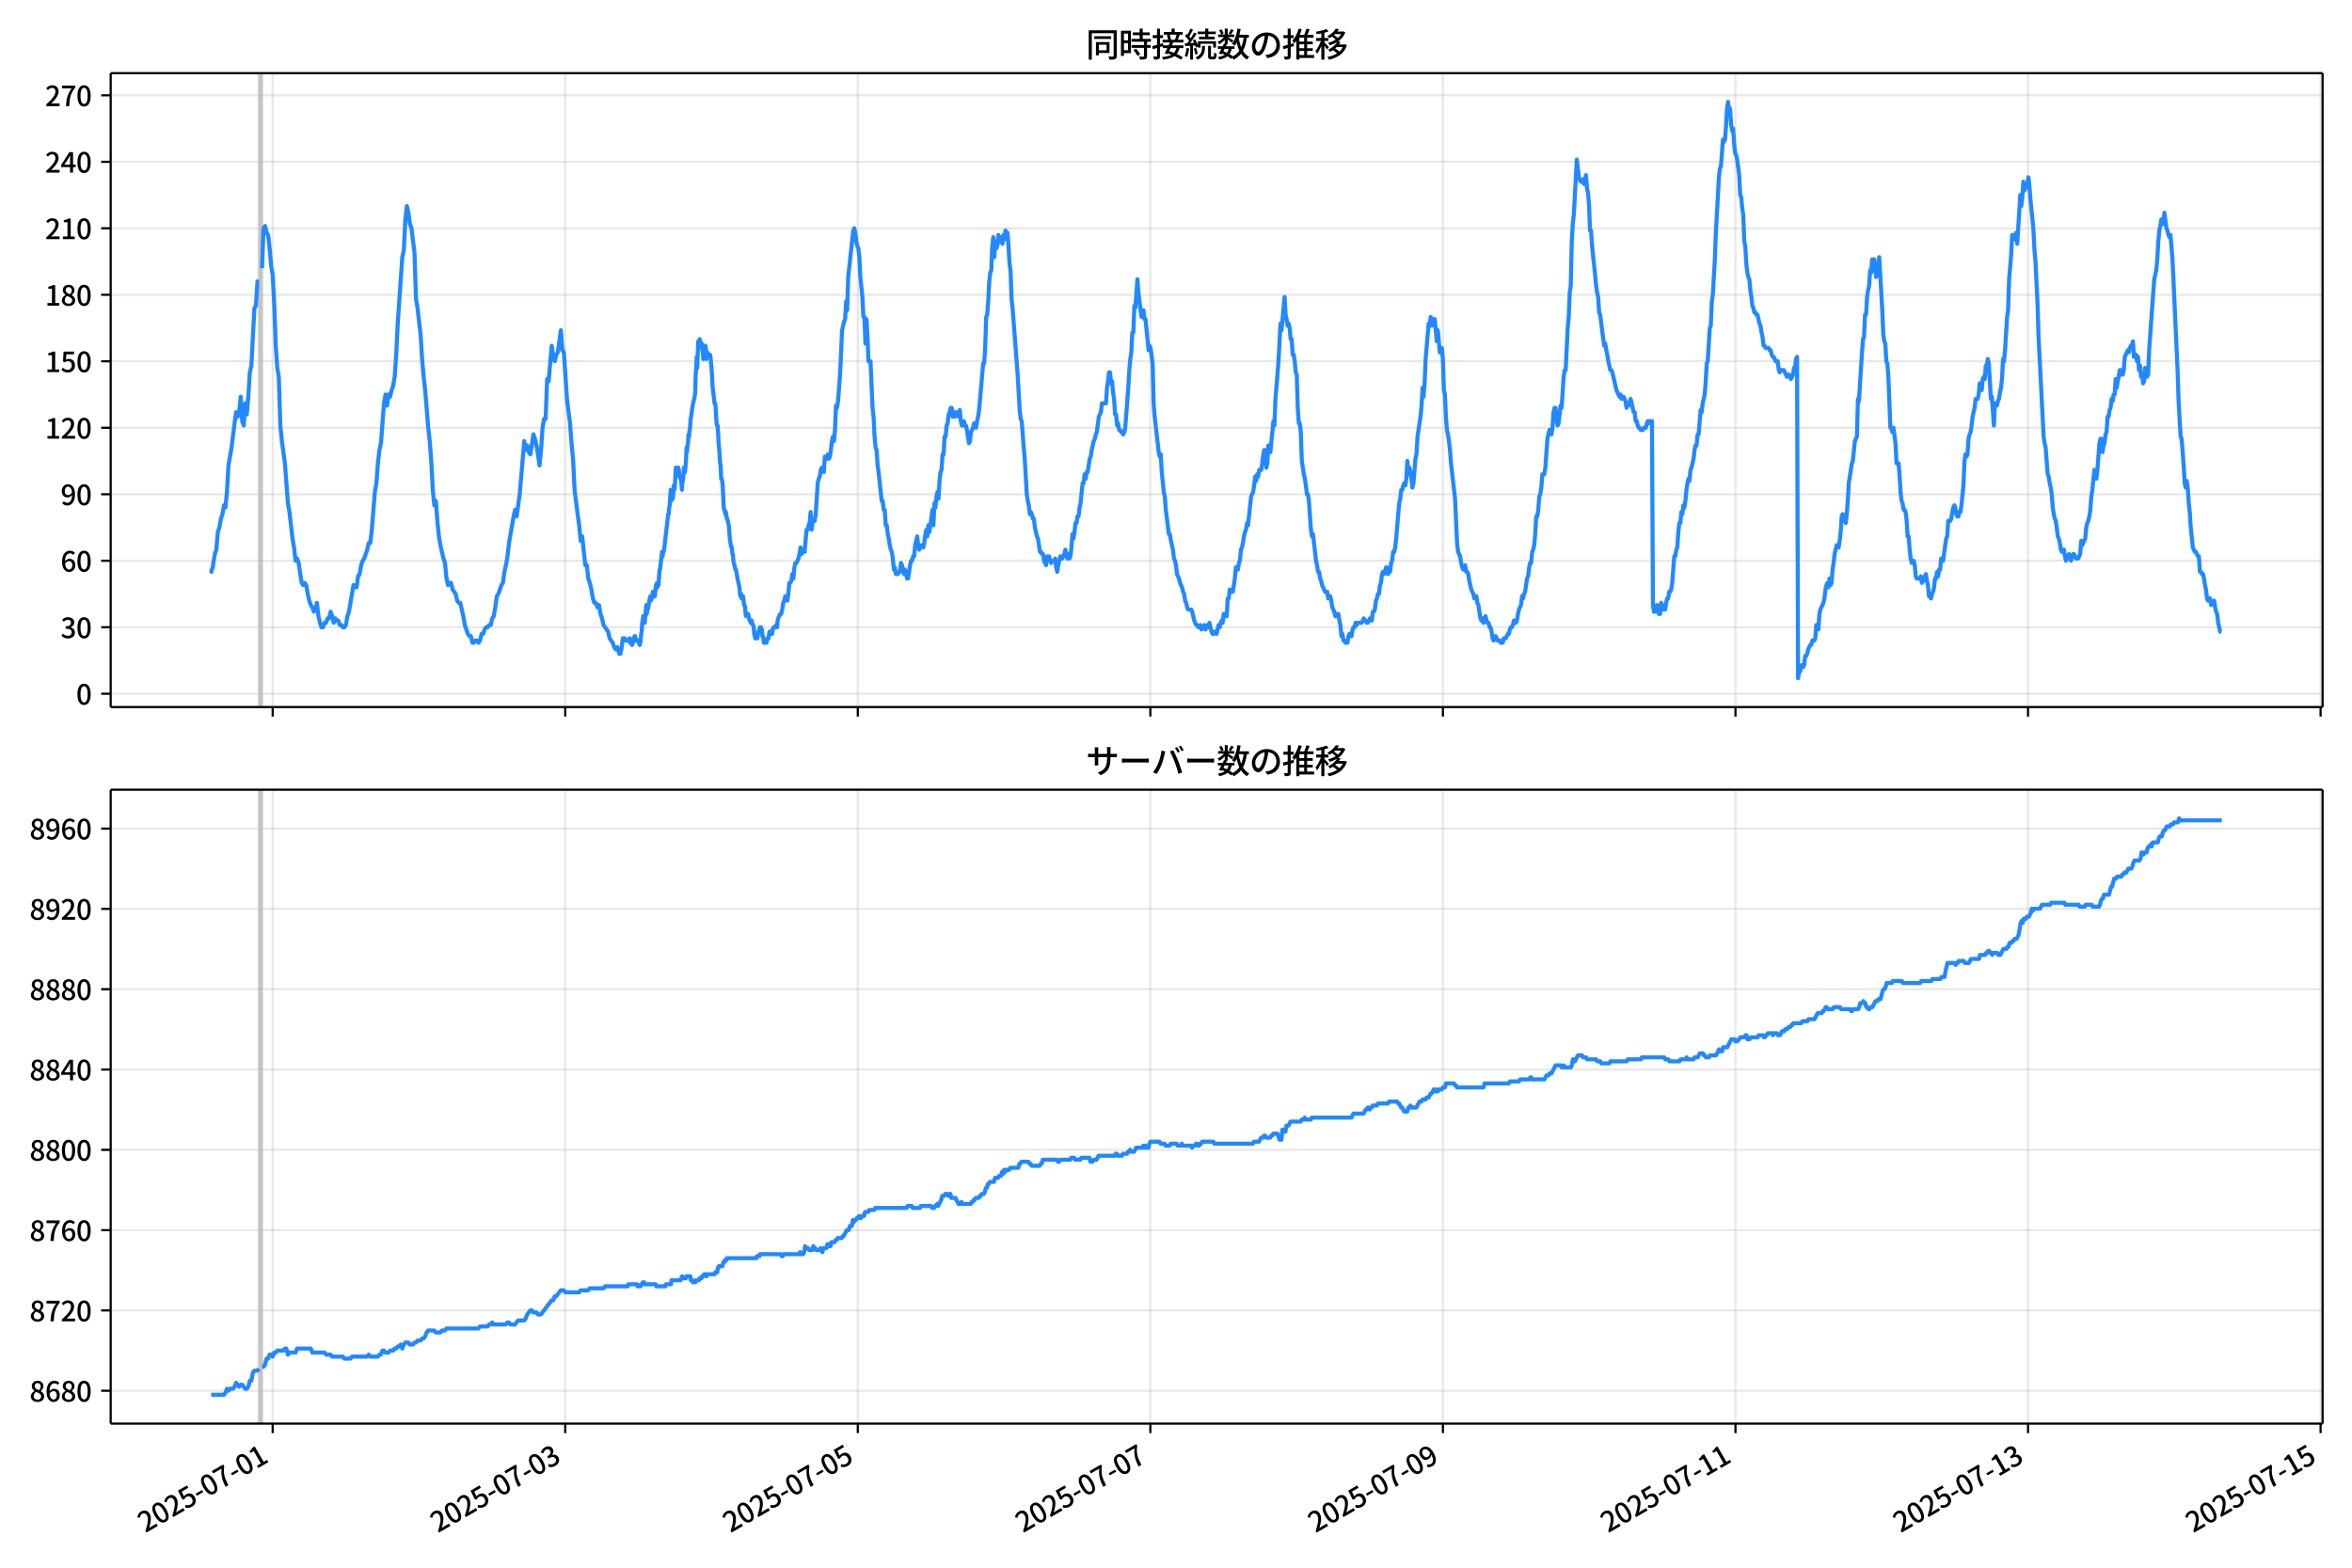 <!DOCTYPE svg  PUBLIC '-//W3C//DTD SVG 1.1//EN'  'http://www.w3.org/Graphics/SVG/1.1/DTD/svg11.dtd'>
<svg version="1.1" viewBox="0 0 864 576" xmlns="http://www.w3.org/2000/svg" xmlns:xlink="http://www.w3.org/1999/xlink">
 <defs>
  <style type="text/css">*{stroke-linejoin: round; stroke-linecap: butt}</style>
 </defs>
 <g id="aa">
  <g id="ab">
   <path d="m0 576h864v-576h-864z" fill="#fff"/>
  </g>
  <g id="ac">
   <g id="ad">
    <path d="m40.66 259.78h812.54v-232.9h-812.54z" fill="#fff"/>
   </g>
   <g id="ae">
    <path d="m95.127 259.78h1.119v-232.9h-1.119z" clip-path="url(#c)" fill="#808080" opacity=".3" stroke="#808080"/>
   </g>
   <g id="af">
    <g id="ag">
     <g id="ah">
      <path d="m100.16 259.78v-232.9" clip-path="url(#c)" fill="none" stroke="#b0b0b0" stroke-linecap="square" stroke-opacity=".3" stroke-width=".8"/>
     </g>
     <g id="ai">
      <defs>
       <path id="f" d="m0 0v3.5" stroke="#000" stroke-width=".8"/>
      </defs>
      <use x="100.164" y="259.778" stroke="#000000" stroke-width=".8" xlink:href="#f"/>
     </g>
    </g>
    <g id="aj">
     <g id="ak">
      <path d="m207.64 259.78v-232.9" clip-path="url(#c)" fill="none" stroke="#b0b0b0" stroke-linecap="square" stroke-opacity=".3" stroke-width=".8"/>
     </g>
     <g id="al">
      <use x="207.636" y="259.778" stroke="#000000" stroke-width=".8" xlink:href="#f"/>
     </g>
    </g>
    <g id="am">
     <g id="an">
      <path d="m315.11 259.78v-232.9" clip-path="url(#c)" fill="none" stroke="#b0b0b0" stroke-linecap="square" stroke-opacity=".3" stroke-width=".8"/>
     </g>
     <g id="ao">
      <use x="315.107" y="259.778" stroke="#000000" stroke-width=".8" xlink:href="#f"/>
     </g>
    </g>
    <g id="ap">
     <g id="aq">
      <path d="m422.58 259.78v-232.9" clip-path="url(#c)" fill="none" stroke="#b0b0b0" stroke-linecap="square" stroke-opacity=".3" stroke-width=".8"/>
     </g>
     <g id="ar">
      <use x="422.578" y="259.778" stroke="#000000" stroke-width=".8" xlink:href="#f"/>
     </g>
    </g>
    <g id="as">
     <g id="at">
      <path d="m530.05 259.78v-232.9" clip-path="url(#c)" fill="none" stroke="#b0b0b0" stroke-linecap="square" stroke-opacity=".3" stroke-width=".8"/>
     </g>
     <g id="au">
      <use x="530.05" y="259.778" stroke="#000000" stroke-width=".8" xlink:href="#f"/>
     </g>
    </g>
    <g id="av">
     <g id="aw">
      <path d="m637.52 259.78v-232.9" clip-path="url(#c)" fill="none" stroke="#b0b0b0" stroke-linecap="square" stroke-opacity=".3" stroke-width=".8"/>
     </g>
     <g id="ax">
      <use x="637.521" y="259.778" stroke="#000000" stroke-width=".8" xlink:href="#f"/>
     </g>
    </g>
    <g id="ay">
     <g id="az">
      <path d="m744.99 259.78v-232.9" clip-path="url(#c)" fill="none" stroke="#b0b0b0" stroke-linecap="square" stroke-opacity=".3" stroke-width=".8"/>
     </g>
     <g id="ba">
      <use x="744.992" y="259.778" stroke="#000000" stroke-width=".8" xlink:href="#f"/>
     </g>
    </g>
    <g id="bb">
     <g id="bc">
      <path d="m852.46 259.78v-232.9" clip-path="url(#c)" fill="none" stroke="#b0b0b0" stroke-linecap="square" stroke-opacity=".3" stroke-width=".8"/>
     </g>
     <g id="bd">
      <use x="852.463" y="259.778" stroke="#000000" stroke-width=".8" xlink:href="#f"/>
     </g>
    </g>
   </g>
   <g id="be">
    <g id="bf">
     <g id="bg">
      <path d="m40.66 254.89h812.54" clip-path="url(#c)" fill="none" stroke="#b0b0b0" stroke-linecap="square" stroke-opacity=".3" stroke-width=".8"/>
     </g>
     <g id="bh">
      <defs>
       <path id="e" d="m0 0h-3.5" stroke="#000" stroke-width=".8"/>
      </defs>
      <use x="40.66" y="254.892" stroke="#000000" stroke-width=".8" xlink:href="#e"/>
     </g>
     <g id="bi">
      <!-- 0 -->
      <g transform="translate(27.96 258.88) scale(.1 -.1)">
       <defs>
        <path id="a" transform="scale(.016)" d="m1830-90q-460 0-806 275-346 276-535 823-188 547-188 1366 0 820 188 1357 189 538 535 803 346 266 806 266 461 0 800-269 340-269 528-803 189-534 189-1354 0-819-189-1366-188-547-528-823-339-275-800-275zm0 589q237 0 422 185 186 186 288 599 103 413 103 1091 0 679-103 1082-102 403-288 582-185 180-422 180-236 0-422-180-186-179-292-582-105-403-105-1082 0-678 105-1091 106-413 292-599 186-185 422-185z"/>
       </defs>
       <use xlink:href="#a"/>
      </g>
     </g>
    </g>
    <g id="bj">
     <g id="bk">
      <path d="m40.66 230.46h812.54" clip-path="url(#c)" fill="none" stroke="#b0b0b0" stroke-linecap="square" stroke-opacity=".3" stroke-width=".8"/>
     </g>
     <g id="bl">
      <use x="40.66" y="230.462" stroke="#000000" stroke-width=".8" xlink:href="#e"/>
     </g>
     <g id="bm">
      <!-- 30 -->
      <g transform="translate(22.26 234.45) scale(.1 -.1)">
       <defs>
        <path id="n" transform="scale(.016)" d="m1715-90q-371 0-656 90t-503 240q-217 150-377 323l359 474q211-205 479-359 269-153 634-153 269 0 467 92 199 93 311 266t112 423q0 256-125 451t-429 300q-304 106-835 106v551q467 0 732 105 266 106 384 291 119 186 119 423 0 307-192 489-192 183-531 183-269 0-503-119-233-118-438-316l-384 460q282 256 614 413 333 157 737 157 422 0 748-144 327-144 512-413 186-269 186-659 0-403-221-685-221-281-592-422v-26q269-70 490-227t349-400 128-557q0-422-215-726-214-304-573-468-358-163-787-163z"/>
       </defs>
       <use xlink:href="#n"/>
       <use transform="translate(57)" xlink:href="#a"/>
      </g>
     </g>
    </g>
    <g id="bn">
     <g id="bo">
      <path d="m40.66 206.03h812.54" clip-path="url(#c)" fill="none" stroke="#b0b0b0" stroke-linecap="square" stroke-opacity=".3" stroke-width=".8"/>
     </g>
     <g id="bp">
      <use x="40.66" y="206.032" stroke="#000000" stroke-width=".8" xlink:href="#e"/>
     </g>
     <g id="bq">
      <!-- 60 -->
      <g transform="translate(22.26 210.02) scale(.1 -.1)">
       <defs>
        <path id="m" transform="scale(.016)" d="m1971-90q-339 0-634 144-294 144-518 435-224 292-352 733-128 442-128 1044 0 678 147 1161 148 483 397 784 250 301 570 445t665 144q397 0 688-147 292-147 490-359l-403-448q-128 154-327 253-198 99-409 99-307 0-567-182-259-182-413-605-153-422-153-1145 0-608 115-1002t326-589q212-195 493-195 212 0 375 121 163 122 259 343t96 522q0 300-90 511-89 212-259 320-169 109-419 109-211 0-451-134t-458-461l-25 538q134 192 313 323t374 201q196 71 375 71 397 0 694-163 298-163 467-490 170-326 170-825 0-468-195-817-195-348-512-544-317-195-701-195z"/>
       </defs>
       <use xlink:href="#m"/>
       <use transform="translate(57)" xlink:href="#a"/>
      </g>
     </g>
    </g>
    <g id="br">
     <g id="bs">
      <path d="m40.66 181.6h812.54" clip-path="url(#c)" fill="none" stroke="#b0b0b0" stroke-linecap="square" stroke-opacity=".3" stroke-width=".8"/>
     </g>
     <g id="bt">
      <use x="40.66" y="181.602" stroke="#000000" stroke-width=".8" xlink:href="#e"/>
     </g>
     <g id="bu">
      <!-- 90 -->
      <g transform="translate(22.26 185.59) scale(.1 -.1)">
       <defs>
        <path id="l" transform="scale(.016)" d="m1562-90q-410 0-708 150-297 151-502 356l403 461q141-160 346-256t422-96q224 0 425 102 202 103 352 333 151 230 237 614 87 384 87 941 0 589-115 970t-323 563-496 182q-205 0-372-118-166-118-262-336t-96-525q0-301 86-512 87-211 259-323 173-112 417-112 224 0 460 141 237 141 448 461l32-544q-134-180-313-314t-371-208-384-74q-391 0-689 166-297 167-467 496-169 330-169 823 0 467 195 816t515 541 698 192q339 0 636-138 298-137 519-419 221-281 349-710t128-1018q0-691-141-1187t-391-807q-249-310-563-461-313-150-652-150z"/>
       </defs>
       <use xlink:href="#l"/>
       <use transform="translate(57)" xlink:href="#a"/>
      </g>
     </g>
    </g>
    <g id="bv">
     <g id="bw">
      <path d="m40.66 157.17h812.54" clip-path="url(#c)" fill="none" stroke="#b0b0b0" stroke-linecap="square" stroke-opacity=".3" stroke-width=".8"/>
     </g>
     <g id="bx">
      <use x="40.66" y="157.172" stroke="#000000" stroke-width=".8" xlink:href="#e"/>
     </g>
     <g id="by">
      <!-- 120 -->
      <g transform="translate(16.56 161.16) scale(.1 -.1)">
       <defs>
        <path id="k" transform="scale(.016)" d="m544 0v608h1037v3277h-845v467q333 58 579 147 247 90 451 218h557v-4109h915v-608h-2694z"/>
        <path id="b" transform="scale(.016)" d="m282 0v429q697 621 1164 1136 468 515 701 956 234 442 234 826 0 256-87 451-86 196-262 301-176 106-445 106-275 0-506-151-230-150-422-368l-416 410q301 333 637 518 336 186 803 186 429 0 749-176t496-493 176-745q0-455-224-919t-615-935q-390-470-889-950 186 20 394 36t374 16h1184v-634h-3046z"/>
       </defs>
       <use xlink:href="#k"/>
       <use transform="translate(57)" xlink:href="#b"/>
       <use transform="translate(114)" xlink:href="#a"/>
      </g>
     </g>
    </g>
    <g id="bz">
     <g id="ca">
      <path d="m40.66 132.74h812.54" clip-path="url(#c)" fill="none" stroke="#b0b0b0" stroke-linecap="square" stroke-opacity=".3" stroke-width=".8"/>
     </g>
     <g id="cb">
      <use x="40.66" y="132.743" stroke="#000000" stroke-width=".8" xlink:href="#e"/>
     </g>
     <g id="cc">
      <!-- 150 -->
      <g transform="translate(16.56 136.73) scale(.1 -.1)">
       <defs>
        <path id="j" transform="scale(.016)" d="m1715-90q-365 0-653 90t-506 237q-217 147-383 307l352 480q134-134 294-246t361-183q202-70 452-70 262 0 473 118 212 119 333 346 122 227 122 541 0 460-247 716-246 256-649 256-224 0-384-64t-365-198l-365 237 141 2240h2387v-627h-1747l-109-1204q154 77 307 118 154 42 340 42 397 0 723-160t518-490q192-329 192-847 0-519-224-887t-586-560q-361-192-777-192z"/>
       </defs>
       <use xlink:href="#k"/>
       <use transform="translate(57)" xlink:href="#j"/>
       <use transform="translate(114)" xlink:href="#a"/>
      </g>
     </g>
    </g>
    <g id="cd">
     <g id="ce">
      <path d="m40.66 108.31h812.54" clip-path="url(#c)" fill="none" stroke="#b0b0b0" stroke-linecap="square" stroke-opacity=".3" stroke-width=".8"/>
     </g>
     <g id="cf">
      <use x="40.66" y="108.313" stroke="#000000" stroke-width=".8" xlink:href="#e"/>
     </g>
     <g id="cg">
      <!-- 180 -->
      <g transform="translate(16.56 112.3) scale(.1 -.1)">
       <defs>
        <path id="h" transform="scale(.016)" d="m1830-90q-441 0-787 163-345 164-547 448-202 285-202 650 0 314 122 557t314 419 403 291v32q-256 186-442 458-185 272-185 643 0 365 176 640t480 425q304 151 694 151 410 0 704-160t457-439q164-278 164-649 0-237-96-448t-234-381q-137-169-291-278v-32q218-115 397-285 179-169 288-406t109-557q0-346-189-628-189-281-532-448-342-166-803-166zm314 2708q205 198 310 419 106 221 106 464 0 211-83 384t-247 272q-163 99-393 99-288 0-480-183-192-182-192-502 0-256 134-429 135-172 359-294t486-230zm-294-2170q236 0 418 89 183 90 285 253 103 164 103 388 0 211-90 367-89 157-246 272-157 116-368 215t-454 195q-244-173-398-426-153-252-153-553 0-237 118-416 119-179 324-282 205-102 461-102z"/>
       </defs>
       <use xlink:href="#k"/>
       <use transform="translate(57)" xlink:href="#h"/>
       <use transform="translate(114)" xlink:href="#a"/>
      </g>
     </g>
    </g>
    <g id="ch">
     <g id="ci">
      <path d="m40.66 83.883h812.54" clip-path="url(#c)" fill="none" stroke="#b0b0b0" stroke-linecap="square" stroke-opacity=".3" stroke-width=".8"/>
     </g>
     <g id="cj">
      <use x="40.66" y="83.883" stroke="#000000" stroke-width=".8" xlink:href="#e"/>
     </g>
     <g id="ck">
      <!-- 210 -->
      <g transform="translate(16.56 87.868) scale(.1 -.1)">
       <use xlink:href="#b"/>
       <use transform="translate(57)" xlink:href="#k"/>
       <use transform="translate(114)" xlink:href="#a"/>
      </g>
     </g>
    </g>
    <g id="cl">
     <g id="cm">
      <path d="m40.66 59.453h812.54" clip-path="url(#c)" fill="none" stroke="#b0b0b0" stroke-linecap="square" stroke-opacity=".3" stroke-width=".8"/>
     </g>
     <g id="cn">
      <use x="40.66" y="59.453" stroke="#000000" stroke-width=".8" xlink:href="#e"/>
     </g>
     <g id="co">
      <!-- 240 -->
      <g transform="translate(16.56 63.438) scale(.1 -.1)">
       <defs>
        <path id="r" transform="scale(.016)" d="m2170 0v3072q0 192 12 457 13 266 20 458h-26q-90-179-183-365-92-185-195-364l-921-1415h2579v-576h-3328v493l1875 2957h858v-4717h-691z"/>
       </defs>
       <use xlink:href="#b"/>
       <use transform="translate(57)" xlink:href="#r"/>
       <use transform="translate(114)" xlink:href="#a"/>
      </g>
     </g>
    </g>
    <g id="cp">
     <g id="cq">
      <path d="m40.66 35.023h812.54" clip-path="url(#c)" fill="none" stroke="#b0b0b0" stroke-linecap="square" stroke-opacity=".3" stroke-width=".8"/>
     </g>
     <g id="cr">
      <use x="40.66" y="35.023" stroke="#000000" stroke-width=".8" xlink:href="#e"/>
     </g>
     <g id="cs">
      <!-- 270 -->
      <g transform="translate(16.56 39.008) scale(.1 -.1)">
       <defs>
        <path id="i" transform="scale(.016)" d="m1235 0q32 646 109 1187t224 1024 384 941 576 938h-2208v627h3027v-455q-409-512-665-989-256-476-397-969t-205-1053-90-1251h-755z"/>
       </defs>
       <use xlink:href="#b"/>
       <use transform="translate(57)" xlink:href="#i"/>
       <use transform="translate(114)" xlink:href="#a"/>
      </g>
     </g>
    </g>
   </g>
   <g id="ct">
    <path d="m77.594 209.29.106.814.094-.814.388-.814.198-1.629.528-3.257.558-1.629.562-6.515.558-1.629.58-3.257.557-1.629.561-3.257.527.814.56-5.7.56-9.772 1.119-6.515 1.119-8.958.56-4.072.56 1.629.56-1.629.56-5.7.56 8.958.56 1.629.56-8.143.56 4.072.56-6.515.56-8.958.56-2.443 1.119-21.173.56-.814.56-8.958h.56m1.119-4.886.56-14.658.56-.814.56 2.443.56.814.56 4.886.56 6.515.56 3.257.56 10.586.56 15.472.56 8.143.56 3.257.56 17.915.56 5.7 1.119 8.143 1.119 14.658.56 3.257 1.119 9.772.56 3.257.56 4.886.56-.814.56 1.629 1.119 7.329.56.814.56-.814.56.814.56 3.257.56 2.443.56 1.629.56.814.56 1.629.56-.814.56-2.443.56 4.886.56 2.443.56 1.629h.56l.56-1.629h.56l.56-1.629h.56l.56-2.443.56 1.629.56 2.443.56-1.629.56.814h.56l.56 1.629h.56l.56.814h.56l.56-.814.56-3.257.56-1.629 1.679-9.772.56.814h.56l.56-4.072.56-.814.56-3.257.56-1.629.56-.814 1.119-3.257.56-2.443h.56l.56-4.886 1.119-13.844.56-3.257.56-7.329.56-4.886.56-2.443 1.119-14.658.56-3.257.56 4.072.56-4.072.56.814.56-2.443.56-1.629.56-3.257.56-8.143.56-11.401 1.679-24.43.56-2.443.56-11.401.56-4.886.56 2.443.56 4.072.56 1.629 1.119 8.958.56 17.101.56 3.257 1.119 9.772.56 8.958.56 6.515.56 4.886 1.119 13.844.56 4.886.56 7.329.56 10.586.56 5.7.56-1.629.56 7.329.56 5.7.56 3.257 1.119 4.886.56 1.629.56 5.7.56 2.443.56-.814h.56l.56 2.443 1.119 1.629.56 2.443.56.814h.56l1.119 4.886.56 3.257 1.119 3.257.56.814h.56l.56 2.443h.56l.56-.814h.56l.56.814.56-.814.56-2.443h.56l.56-1.629.56-.814h.56l.56-.814h.56l.56-2.443.56-.814.56-3.257.56-4.072.56-.814 1.119-3.257.56-.814.56-4.072.56-2.443.56-3.257.56-4.886 1.679-9.772.56-2.443.56 2.443 1.119-8.143 1.679-19.544.56 3.257.56-1.629.56 2.443.56.814 1.119-7.329.56 1.629.56 2.443.56 3.257.56 4.072.56-5.7.56-8.143.56-3.257h.56l.56-14.658.56.814 1.119-13.029.56 4.072.56 1.629.56-2.443.56-.814 1.119-8.143.56 7.329.56.814 1.119 17.101 1.119 8.958.56 7.329.56 5.7.56 11.401 1.119 8.958.56 4.072.56 5.7.56-1.629 1.119 10.586h.56l.56 4.886.56 1.629.56 2.443.56 3.257.56 1.629h.56l.56 1.629.56-.814.56 3.257.56 1.629.56 2.443 1.679 2.443.56 2.443 1.119 1.629.56 1.629.56.814.56-.814.746 2.443h.373l.373-1.629.56-4.072h.373l.187.814.187-.814.187.814h1.306l.187-.814.187 1.629h.187l.187-.814.373 1.629.187-.814h.187l.187-1.629.187.814.187-1.629h.187l.373 1.629h.746l.187.814h.187l.187.814.373-1.629.187-2.443.187-.814.187-3.257.187-.814.187-1.629h.373l.187 2.443.56-6.515.187 3.257.187-1.629h.187l.187-.814.373-2.443.373-1.629.187 1.629.187-.814h.187l.187-.814.187-1.629h.373l.187 1.629h.187l.373-4.072h.187l.187-.814.187 1.629.187-1.629.187.814.373-5.7h.187l.746-6.515.187 1.629.187-1.629h.187l.187-.814 1.493-13.029h.187l.187-2.443.187-.814.373-5.7.187 4.072.187-2.443h.187l.187 1.629.187-1.629.187-3.257.187 1.629.187-.814.373-7.329h.187l.373 1.629.187-1.629h.187l.187.814.187 2.443h.187l.187.814h.187l.373 4.072.187-4.072.187.814.373-4.886.373 1.629.373-4.072.187-4.886.187 1.629.187-2.443.187-.814.187-3.257.187.814.187-2.443.187-.814.187-3.257.187-.814.56-4.072.746-3.257.187-1.629.187-6.515.187-2.443.187-4.072.187 4.072.373-9.772h.187l.187.814.187-1.629.56 2.443.187-.814.187 2.443.187.814.187 2.443.187-4.886.373 2.443.187-2.443.187.814.187 4.072.373-2.443.187.814h.746l.187.814.373 4.072.187 2.443.187 4.072.746 6.515h.187l.187.814.373 6.515.187.814h.187l.187 2.443.187 4.072.187 1.629.373 5.7.187.814.187 4.886h.187l.187.814.187 1.629.373 8.143.187.814h.187l.187 1.629.187-.814.187.814.187 1.629h.187l.56 2.443.373 4.886.373 2.443.187.814h.187l.187 2.443h.187l.187 2.443.746 3.257h.187l.187.814.373 2.443.746 3.257.187 2.443.187.814.187-.814.187 1.629.187-.814h.373l.373 3.257h.187l.187.814.187 2.443.187.814h.373l.187-.814h.187l.56 2.443h.187l.187.814.187-.814h.187l.373 1.629h.187l.187.814.187 2.443.373 1.629h.373l.187-.814.187.814.373-2.443h.187l.373-1.629.187.814.187-.814.187.814h.187l.187 2.443h.187l.373 2.443h.933l.373-1.629h.373l.373-2.443h.373l.187.814h.373l.187-1.629h.187l.187-.814h.56l.373-.814.373.814.187-2.443.187-.814.746-1.629h.373l.373-1.629.373-2.443.373-.814.373-1.629.746 1.629.373-2.443.373-4.072h.373l.373-.814.373-2.443.373 1.629.373-4.072.373-1.629h.373l.746-1.629.373-1.629.373-2.443.373 2.443.373-1.629.373.814h.373l.746-8.143h.373l.373-1.629.373-.814.373-4.072.373 6.515.373-3.257h.746l.373-2.443.746-11.401.373-1.629.373-.814.373-2.443.373-.814.746 1.629.373-5.7.373.814h.373l.373-1.629.373 1.629.373-.814.373-2.443.373-3.257.373-1.629.373 1.629.373-4.072.373-8.958.373.814.373-2.443.746-9.772.746-16.287.746-3.257.373-.814.373-6.515.373 3.257.373-12.215 1.866-17.101.373-.814.373 1.629.373 3.257.373 1.629.373.814.373 3.257.373 7.329.746 7.329.373 7.329h.373l.373 9.772.373-8.958.373 6.515.373 8.958h.746l.746 17.101.373 3.257.373 7.329.373 4.072.373.814.373 5.7.373 2.443 1.119 10.586h.373l.373 3.257h.373l.373 5.7h.373l.373 3.257.373 1.629.373 2.443.373 1.629.373.814.373 2.443.373 4.072.373-.814.373 2.443h.746l.373-.814h.373l.373-3.257.373.814.746 3.257.373-1.629.746 3.257h.373l.746-4.886.373-1.629h.373l.373-1.629h.373l.373-4.072.746-3.257.373 3.257.373 1.629.746-1.629h.373l.373.814.373-1.629.373-3.257.373-1.629.373 2.443.373-4.072.373 2.443.373-2.443.746-5.7.373 5.7.373-8.143.373 1.629.373-4.072.373-1.629.373 2.443.373-6.515.373-3.257.373-.814.373-5.7h.373l.373-6.515h.373l.373-4.072.373-.814.373-3.257.373-.814.373-1.629h.373l.373 3.257.373-1.629.373 1.629.373-1.629h.746l.373 1.629.373-2.443.373 4.072.373 1.629h.373l.373-1.629.373 1.629h.373l.373 1.629.746 4.886.373-.814.373-3.257.746-1.629.373-1.629.746 1.629.373-2.443.373-1.629.373-2.443 1.493-17.101h.373l.373-5.7.373-11.401.373-.814.373-4.886.373-7.329.373-3.257.373-.814.373-8.958.373-3.257.373 7.329.373-5.7.373 2.443.373-.814.373-4.072.373 2.443.746-1.629.373 2.443.373-3.257.373 1.629.373-3.257.373.814h.373l.373 4.886.373 6.515.373 2.443.373 10.586.373 3.257 1.866 24.43.746 13.029.373 3.257.373.814.746 9.772.373 4.072.746 13.029.373 2.443.373 1.629.373 3.257.373-.814.373.814.373 1.629h.373l.373 3.257.746 3.257.373.814.746 4.886h.373l.373.814h.373l.373 2.443.746 1.629.373-3.257.373.814.373-.814.373 1.629.373.814.373-.814h.746l.373-.814.373 3.257.373 1.629.373-2.443.746-3.257h.373l.373.814.746-1.629.373-1.629.746 3.257.373-1.629.373 1.629.373-.814.373-3.257.373-4.886.373 1.629.373-2.443.373-3.257h.373l.373-2.443h.373l.373-3.257.373-1.629.746-7.329h.373l.373-3.257.373 1.629.373-2.443h.373l.746-4.886.373-.814.373-2.443.746-3.257.373-.814.373-1.629.373-.814.746-5.7.746-1.629.373-3.257h1.493l.373-5.7.373-2.443.373-3.257h.373l.373 4.072.373-.814.373 4.072.373 2.443.373 5.7h.373l.373 4.072.373-.814.373 2.443h.373l.373.814h.373l.373.814.373-.814.373-1.629 1.119-14.658.373-6.515.373-4.072.373-2.443.373-7.329h.373l.373-9.772.373.814.746-10.586.373 4.886 1.119 8.958.373-.814.373-1.629.373 3.257h.373l1.119 11.401.373-1.629.373.814.746 5.7.373 14.658.373 4.886 1.493 13.029.373 1.629.373-.814.373 6.515.746 7.329.373 1.629.373 4.886 1.119 8.958h.373l.373 2.443.746 3.257.373 3.257.373.814.373 1.629.373 3.257.746 1.629.373 1.629.746 1.629.373 1.629.373.814.373 2.443.373.814.373 1.629.373.814h1.119l.373.814.746 3.257.746 1.629h.373l.373.814h.373l.373-.814.373 1.629.373-.814h.373l.373-.814.373 1.629.746-1.629.373.814.373-1.629.746 3.257.373.814h.373l.373-.814h.373l.373.814.746-3.257.373.814.373-1.629.373-.814.373.814.373-3.257.373.814h.746l.373-6.515h.373l.373-3.257.373.814h.746l.746-4.886.373-4.072h.373l.373.814.373-2.443.373-.814.373-4.072.373-.814.373-1.629.373-2.443.373-1.629.373-.814.373-2.443.373.814 1.119-10.586.746-1.629.373-2.443.373-3.257.373 1.629.373-2.443.373.814.373-2.443h.746l.373-2.443.373-3.257.373-1.629.373 2.443.373 4.072.373-1.629.373-6.515.373 2.443h.373l1.119-11.401.373 1.629.373-9.772.746-8.958.373-4.886.746-13.844.373 2.443 1.119-12.215.373 6.515.373 1.629.373 2.443.373-.814.373 1.629.373 4.072h.373l.373 5.7h.373l.373 2.443.373 4.072.373.814.373 12.215.373 5.7h.373l.373 3.257.373 10.586.746 4.886.373 1.629.373 2.443.373 3.257h.373l.373 2.443.746 10.586.373 2.443.373-.814 1.119 9.772.373 1.629.373 2.443h.373l.373 2.443.373.814.373 1.629 1.119 2.443h.746l.373 2.443.373-.814h.373l.373 1.629.373 2.443.746 1.629.373 1.629h.373l.373-.814h.373l.373 2.443.373 1.629.373 4.072.373-.814.373 2.443h.373l.373.814h.746l.373-2.443.373-.814.373.814h.373l.373-2.443.373-.814h.373l.373-1.629.373.814.373-.814h1.493l.746-1.629.373.814h.373l.373.814h.373l.746-1.629h.373l.373.814.373-3.257h.373l.373-.814.373-3.257.373-.814.373-1.629h.373l.373-3.257.373-.814.373-3.257.373-.814.373.814.373-.814.373-1.629h.373l.373 2.443.373-1.629.373.814.373-3.257.373-.814.373-3.257h.373l.373-1.629.373-3.257.746-8.958.373-4.072.373-1.629.373-3.257h.373l.373-1.629.373-.814.373.814.373-2.443.373-6.515.373 4.886.373-2.443.373 1.629.373 2.443.373 3.257.373-1.629.746-8.958.373-1.629.373-6.515 1.119-7.329.373-4.072.373-6.515.373 3.257.373-4.886.373-8.958 1.119-13.029.373.814.373-3.257.373 3.257.373-2.443.373.814.373-.814.746 8.143.373-4.072.746 8.143.373-1.629h.373l.373 4.072.373 11.401.373 1.629.373 8.143.373 4.886.373 1.629.373 2.443.373 3.257.373 4.886 1.493 13.029.746 16.287.373 3.257.746 1.629.373 2.443.373 1.629.373.814h.373l.373-1.629.373 2.443h.373l.373.814.373 2.443.746 3.257.746 1.629.373 1.629h.373l.373-.814.373 2.443.373.814.746 4.886.373.814.373-.814.373 1.629.373-1.629.373-.814.373 1.629.373.814h.373l.373 1.629h.373l.373 1.629.373 2.443.373.814.746-1.629.746 1.629h.746l.373.814h.746l.373-1.629h.746l.746-1.629h.373l.373-1.629.373-.814h.373l.373-.814.373-1.629h.373l.373.814.373-.814.373-2.443.373-1.629.746-1.629.373-3.257.373.814.373-1.629.373-.814.746-4.886.373-.814.373-3.257.373-1.629h.373l.373-4.072.373-.814.373-1.629.373-4.072.373-6.515h.373l.373-2.443.373-4.886.373-.814.373-2.443.373-4.886h.746l.373-2.443.746-10.586.746-3.257h.373l.373 1.629.373-2.443.373-5.7.373-1.629h.373l.373 4.072.373 2.443.373-.814.746-6.515.373.814.746-11.401.373-2.443h.373l.746-15.472.373-4.072.373-8.958.373-2.443.373-16.287.373-6.515.373-3.257 1.119-20.358.746 6.515.746 1.629.373-.814h.373l.373 1.629.746-3.257.373 4.886.373 1.629.373 4.072.373 9.772h.373l.373 5.7 1.119 10.586.373 4.072.373 2.443.373 1.629.373 5.7.373.814 1.119 8.958.373 2.443.373-.814.373 2.443.373 1.629.373 2.443.746 3.257h.373l.373.814 1.493 6.515 1.119 2.443.373-.814.373 1.629.373-.814h.373l.746 1.629.373 2.443.373-1.629.373.814.373-.814.373-1.629 1.119 4.886h.373l.373 3.257h.373l.373 1.629.373.814h.373l.373.814h.746l.373-.814h.746l.373-1.629.373-.814h.373l.373.814.373-.814h.373l.373 67.589.373 2.443h.373l.373-1.629.373-.814.373 2.443.373.814h.373l.373-4.072.373.814.373 1.629.373-.814.373.814.373-2.443.373-1.629h.373l.373-2.443h.373l.373-.814.373-2.443.746-9.772h.373l.373-2.443.373-.814.373-5.7.373-3.257h.373l.373-4.072.373.814.373-3.257.373.814.373-2.443.373-4.072.373-2.443.373-1.629.373.814.373-4.072.373-.814.746-3.257.373-3.257.373-1.629h.373l.373-4.072h.373l.746-8.958.373.814.373-3.257.746-3.257.373-4.886.373-6.515.373-.814.746-12.215.373-.814.373-8.958.373-2.443.746-13.029.373-9.772 1.119-20.358.373-3.257.373-.814.746-9.772.373.814.373-.814.373-4.886.373-6.515.373-2.443.373 3.257.373-.814.373 5.7.373 2.443.373-.814.373 5.7.373 3.257.373.814.373 1.629.746 5.7.373 7.329.373.814.373 4.072.373 2.443.373 9.772.373 1.629.373 6.515.373 3.257.373 1.629.373.814.373 4.072.373 2.443.373 3.257.373.814.373 1.629h.373l.373.814h.373l.746 3.257.373.814.373 2.443.373 1.629.373 3.257h.373l.373.814h1.119l.373.814h.373l.373 1.629.373.814h.373l.746 1.629h.746l.373 3.257.373.814.373-.814h1.119l1.119 2.443.373-.814h.373l.746 1.629.746-1.629.373-2.443h.373l.373-3.257.373-.814.373 118.08.373-2.443h.373l.373-1.629.373-.814.373.814.373-.814.373-3.257h.373l.373-.814.373-1.629.746-1.629h.373l.373-1.629h.746l.373-.814.373-4.886h.373l.373 1.629.373-5.7.373-1.629 1.119-2.443.373-1.629.373-3.257.373-1.629.373-.814.373 1.629.373-3.257.373 2.443.373-.814.373-4.886.373-2.443.373-3.257.746-3.257h.373l.373.814.373-2.443.373-3.257.373-5.7.373-.814.373 2.443.373-.814.373 1.629.373-3.257.373-4.886.373-6.515 1.119-7.329.373-.814.746-7.329.746-1.629.373-13.844.373.814 1.119-17.915.373-4.886.373-.814.373-8.143h.373l.373-6.515.373-2.443.373-1.629.373-5.7.373.814.373-4.886.373.814.373-.814.373 4.072.373 2.443.373-4.072h.373l.373-3.257 1.119 19.544.373 8.958.373 2.443.373.814.373 6.515.373.814.373 4.886.746 18.73h.373l.373 1.629.373-1.629.746 5.7.373 7.329h.746l.373 4.072.373 6.515.373 3.257.373.814.373 2.443h.373l.373.814.373 3.257.373 5.7h.373l.373 4.886.373 3.257.373 1.629h.373l.373-.814.373 1.629.373 4.072.373.814h1.119l.373-.814.373 2.443.373-.814h.373l.373-1.629.373-.814.373 2.443.373 1.629.373 4.072h.373l.373.814.373-1.629.373-.814.373-1.629.373-3.257h.373l.373-2.443.373 1.629.373-2.443h.373l.373-4.072.373.814h.373l.746-5.7.373-2.443.373-.814.373-5.7h.746l.373-.814.373-2.443.373-1.629.373-.814.373.814.373 2.443.373.814h.373l.373-1.629h.373l.373-2.443.746-7.329.373-8.958.373-2.443.373.814.373-.814.373-5.7.373-1.629.373-.814.373-2.443.373-3.257.746-3.257.373-3.257h.746l.373-1.629.373-4.072.373 1.629.373.814.373-4.072.373-.814.373.814.373-4.886h.373l.373-2.443.373 1.629.746 13.029.373-.814.746 10.586.373-8.143.373.814h.373l.373-1.629.373-.814.373-2.443.373-1.629.373-3.257.373-7.329.373.814.373-4.072.746-12.215.373-2.443.373-11.401.746-8.958.373-7.329h.373l.373 1.629.373-.814.373-1.629.373 4.072 1.119-17.915.373 4.072.373-3.257.373-5.7.373 3.257 1.119-2.443.373-2.443.373 3.257.373 4.886.746 7.329.373 4.072.373 7.329.373 4.072.746 15.472.373 12.215 1.866 36.645.373 2.443.373 1.629.746 9.772.373.814.373 2.443.373 1.629.373 2.443.373 4.886.373 2.443.373 1.629.373.814.746 5.7.373.814.373 1.629.373 2.443.373.814h.373l.373-.814.373 2.443.373 1.629 1.119-2.443.373 1.629.373.814.373-1.629.373-.814h.373l.746 1.629h.746l.746-1.629.373-4.886.373 1.629 1.119-2.443.373-4.072.373-1.629.373-.814.373-1.629.373-2.443.373-4.886.373-2.443.746-7.329.373 2.443.373.814.373-3.257.746-9.772.373-1.629h.373l.373 4.886.373-2.443.373-.814.373-3.257.373-.814.373-5.7h.373l.373-2.443.373-.814.373-3.257.373.814.373-2.443h.373l.373-5.7.373 3.257.373-2.443.373-1.629.373-2.443h.373l.373 1.629h.373l.373-1.629.373-4.886 1.119-2.443.373.814.373-1.629.373-.814h.373l.373-1.629.373 5.7.373-.814h.373l.373 2.443.373-1.629.373 4.886.373-1.629.373 4.072.373-.814.373 3.257.373-.814.373-4.886.373 3.257h.373l.373-.814.373-8.958.746-10.586 1.119-15.472.746-3.257.373-4.072.373-6.515.373-4.072.373-1.629.373-2.443h.373l.373 1.629.373-4.072.746 5.7.373.814.373 1.629.373.814.373-.814.746 8.958 1.866 40.716.373 11.401.746 13.029.373.814.746 9.772.373 6.515.373 1.629.373-2.443.373 2.443.373 5.7.373 3.257.373 5.7.746 7.329.746 1.629h.373l.746 1.629h.373l.373 5.7h.373l.373.814h.373l.373 1.629.373 2.443.373 1.629.373 3.257.373.814.373-.814h.373l.373 2.443.373-.814h.373l.373-.814.373 2.443.373 1.629.373.814.373 3.257.746 3.257h.373v0" clip-path="url(#c)" fill="none" stroke="#28f" stroke-linecap="square" stroke-width="1.5"/>
   </g>
   <g id="cu">
    <path d="m40.66 259.78v-232.9" fill="none" stroke="#000" stroke-linecap="square" stroke-width=".8"/>
   </g>
   <g id="cv">
    <path d="m853.2 259.78v-232.9" fill="none" stroke="#000" stroke-linecap="square" stroke-width=".8"/>
   </g>
   <g id="cw">
    <path d="m40.66 259.78h812.54" fill="none" stroke="#000" stroke-linecap="square" stroke-width=".8"/>
   </g>
   <g id="cx">
    <path d="m40.66 26.88h812.54" fill="none" stroke="#000" stroke-linecap="square" stroke-width=".8"/>
   </g>
   <g id="cy">
    <!-- 同時接続数の推移 -->
    <g transform="translate(398.93 20.88) scale(.12 -.12)">
     <defs>
      <path id="x" transform="scale(.016)" d="m1587 3936h3232v-518h-3232v518zm320-1114h557v-2534h-557v2534zm301 0h2291v-2086h-2291v512h1734v1069h-1734v505zm-1683 2260h5113v-570h-4524v-5056h-589v5626zm4768 0h595v-4896q0-250-67-397t-227-218q-160-77-426-96t-675-19q-13 83-45 192t-77 218q-45 108-89 185 281-13 527-13 247 0 330 0 83 7 118 42 36 35 36 112v4890z"/>
      <path id="v" transform="scale(.016)" d="m2714 4672h3238v-525h-3238v525zm-244-1235h3712v-538h-3712v538zm20-1184h3635v-531h-3635v531zm1523 3155h595v-2310h-595v2310zm832-2451h589v-2823q0-230-61-364-61-135-227-199-167-70-423-86t-633-16q-20 121-78 285-57 163-121 284 275-6 509-9t310-3q77 6 106 28 29 23 29 93v2810zm-2023-1677 487 282q153-160 313-352t294-381q135-189 206-343l-519-313q-64 153-189 348-124 196-278 394-154 199-314 365zm-2086 3718h1619v-4281h-1619v544h1056v3187h-1056v550zm32-1843h1293v-537h-1293v537zm-320 1843h563v-4832h-563v4832z"/>
      <path id="w" transform="scale(.016)" d="m3866 5408h614v-870h-614v870zm-1479-653h3597v-518h-3597v518zm-230-1485h4e3v-518h-4e3v518zm825 922 519 102q64-160 121-342 58-182 96-352 39-170 45-304l-544-128q-6 134-42 313-35 180-83 365-48 186-112 346zm1856 109 589-71q-96-275-202-557-105-281-195-486l-518 77q58 147 122 329 64 183 118 372t86 336zm-2643-2106h3943v-518h-3943v518zm1408 685 602-115q-167-371-362-784t-390-797-362-685l-525 179q160 288 346 666t368 784 323 752zm-659-2157 358 403q352-102 733-240 381-137 752-304 371-166 697-336 327-169 558-329l-384-461q-218 160-532 336-313 176-685 345-371 170-755 323-384 154-742 263zm1894 1114 583-71q-122-550-353-944-230-393-604-662t-922-435q-547-167-1296-269-25 128-93 269-67 141-137 230 678 64 1168 192t819 349q330 221 531 550 202 330 304 791zm-4684 217q396 90 953 240 557 151 1120 311l77-544q-525-154-1053-311-528-156-963-284l-134 588zm121 2093h1965v-563h-1965v563zm819 1248h576v-5229q0-236-51-374t-192-208q-141-77-355-99-214-23-541-16-13 115-64 288t-109 294q205-6 381-6t234 0q64 0 92 28 29 29 29 93v5229z"/>
      <path id="u" transform="scale(.016)" d="m4058 5408h595v-1798h-595v1798zm-1415-563h3443v-499h-3443v499zm231-992h3008v-499h-3008v499zm-224-877h3475v-1203h-531v729h-2432v-729h-512v1203zm1964-877h551v-1881q0-122 22-157 23-35 106-35 25 0 92 0 68 0 135 0t99 0q51 0 83 54t45 224 19 515q90-70 234-131t259-93q-19-429-83-662-64-234-183-326-118-93-316-93-39 0-103 0t-134 0-138 0q-67 0-99 0-237 0-365 64t-176 218q-48 153-48 422v1881zm-1164-6h550v-455q0-243-48-528-48-284-186-579-137-294-409-572-272-279-727-503-70 90-192 208-121 118-230 195 416 205 665 438 250 234 371 474 122 240 164 467 42 228 42 413v442zm-2240 3309 524-192q-121-244-259-503-137-259-275-496t-259-416l-410 173q122 186 246 438 125 253 240 515 116 263 193 481zm716-743 500-230q-224-359-496-756-272-396-548-764-275-368-518-650l-358 205q179 211 377 483 199 272 387 569 189 298 358 592 170 295 298 551zm-1721-665 307 403q166-154 339-340 173-185 320-364t224-327l-326-460q-77 160-218 348-141 189-314 384-172 196-332 356zm1485-832 435 179q128-211 249-458 122-246 215-474 93-227 137-412l-473-211q-32 185-119 422-86 237-201 486-115 250-243 468zm-1530-583q422 26 998 54 576 29 1184 68l7-499q-570-45-1127-84-556-38-992-70l-70 531zm1702-992 436 135q121-276 214-596t118-556l-454-148q-26 237-112 563-86 327-202 602zm-1363 109 499-83q-57-455-163-897-105-441-253-748-51 32-134 73-83 42-170 83-86 42-144 62 148 294 234 697t131 813zm691 627h525v-2861h-525v2861z"/>
      <path id="p" transform="scale(.016)" d="m224 2022h3187v-499h-3187v499zm51 2247h3111v-487h-3111v487zm1127-1735 563-121q-154-320-333-672t-352-679q-173-326-326-582l-532 173q148 243 324 566t345 669q170 346 311 646zm934-832 563-64q-89-480-262-838t-461-614-701-432-976-298q-25 128-99 269t-157 237q659 102 1085 303 426 202 666 554t342 883zm422 3597 519-211q-147-218-298-436-150-217-278-377l-403 186q121 173 252 413 132 240 208 425zm-1203 109h563v-2957h-563v2957zm-1075-320 448 186q134-192 246-420 112-227 157-393l-467-211q-38 172-147 406t-237 432zm1094-1050 397-236q-160-263-400-529-240-265-519-489-278-224-553-378-51 103-141 237-89 135-179 218 269 109 534 294 266 186 493 416 228 231 368 467zm487-204q83-45 246-145 163-99 352-211t346-211 221-150l-327-423q-83 77-230 198-147 122-317 253-170 132-327 250-156 119-259 189l295 250zm1798 396h2311v-556h-2311v556zm115 1178 615-90q-103-640-263-1235t-384-1101q-224-505-512-889-44 57-134 134t-186 157-166 125q275 339 473 796 199 458 340 995 141 538 217 1108zm1223-1510 614-58q-147-1101-445-1940-297-838-813-1443-515-604-1321-1014-26 71-90 177-64 105-134 208-70 102-128 159 742 346 1212 880 471 535 730 1290 260 755 375 1741zm-1005-135q134-851 387-1597 253-745 659-1305 407-560 1002-874-70-57-154-150-83-93-154-189-70-96-121-179-633 371-1056 988-422 618-688 1434-265 816-425 1783l550 89zm-3309-3065 327 416q377-148 754-330 378-182 701-378 324-195 548-368l-416-435q-211 179-519 378-307 198-666 383-358 186-729 334z"/>
      <path id="t" transform="scale(.016)" d="m3686 4378q-64-493-163-1041-99-547-265-1084-192-653-432-1104t-522-688-595-237q-320 0-596 221-275 221-448 621-172 400-172 931 0 537 220 1017 221 480 611 851 391 372 909 583 519 211 1121 211 576 0 1040-186 464-185 793-515 330-329 502-771 173-441 173-941 0-672-278-1194-278-521-816-851-538-329-1318-444l-378 601q166 20 307 42t263 48q307 70 585 217 279 148 496 375 218 227 342 534 125 308 125 692t-122 713q-121 330-358 573-236 243-582 380-346 138-781 138-525 0-935-186-409-185-694-489-284-304-432-656-147-352-147-678 0-365 89-605 90-240 224-355 135-115 276-115t288 144 297 457q151 314 298 800 147 461 246 982 100 522 145 1021l684-12z"/>
      <path id="q" transform="scale(.016)" d="m2995 2925h2893v-519h-2893v519zm0-1280h2893v-519h-2893v519zm-64-1299h3232v-557h-3232v557zm1312 3577h563v-3763h-563v3763zm429 1466 634-141q-154-390-340-794-185-403-339-684l-512 140q103 199 208 458 106 259 195 528 90 269 154 493zm-1472 25 582-147q-153-518-371-1018-217-499-483-931t-573-758q-38 64-109 160-70 96-147 198-77 103-141 160 416 416 733 1034t509 1302zm128-1203h2720v-537h-2720v-4205h-582v4422l313 320h269zm-3174-2157q396 90 953 240 557 151 1120 311l77-544q-525-154-1053-311-528-156-963-284l-134 588zm121 2093h1965v-563h-1965v563zm819 1248h576v-5229q0-236-51-374t-192-208q-141-77-355-99-214-23-541-16-13 115-64 288t-109 294q205-6 381-6t234 0q64 0 92 28 29 29 29 93v5229z"/>
      <path id="o" transform="scale(.016)" d="m4051 5402 595-109q-281-493-729-941t-1107-806q-39 64-106 144t-141 153q-73 74-137 119 608 288 1011 678t614 762zm-77-557h1511v-493h-1863l352 493zm1293 0h109l109 25 384-179q-192-505-496-905t-695-701q-390-301-845-519-454-217-947-358-44 109-137 253t-176 227q448 109 867 294 419 186 777 445 359 259 631 592t419 730v96zm-1990-954 377 307q167-96 336-218 170-121 320-249 151-128 247-237l-397-332q-90 108-237 236t-317 259q-169 132-329 234zm1107-934 595-109q-307-538-803-1031-496-492-1232-876-38 64-102 144t-138 156q-74 77-138 116 455 217 807 483t604 554q253 288 407 563zm-90-589h1460v-506h-1818l358 506zm1268 0h121l109 26 384-167q-192-614-531-1075t-787-794q-448-332-983-553-534-221-1129-355-45 115-132 269-86 153-176 249 551 96 1043 285 493 189 903 473 410 285 714 669t464 883v90zm-2132-1056 410 339q186-102 384-237 198-134 371-275t282-269l-435-371q-103 128-270 272-166 144-361 288t-381 253zm-2150 3533h589v-5376h-589v5376zm-992-1242h2336v-569h-2336v569zm1024-224 365-160q-96-339-231-707-134-368-291-727-157-358-336-672-179-313-365-537-44 128-134 291t-160 272q173 192 339 457 167 266 323 570 157 304 282 618t208 595zm941 1946 416-467q-314-122-695-221-380-99-784-173-403-74-780-131-20 102-71 236-51 135-102 231 358 58 732 138 375 80 711 179t573 208zm-397-2579q58-45 179-170 122-125 266-266 144-140 259-265t160-183l-352-473q-58 102-157 255-99 154-218 317-118 164-227 311-108 147-185 237l275 237z"/>
     </defs>
     <use xlink:href="#x"/>
     <use transform="translate(100)" xlink:href="#v"/>
     <use transform="translate(200)" xlink:href="#w"/>
     <use transform="translate(300)" xlink:href="#u"/>
     <use transform="translate(400)" xlink:href="#p"/>
     <use transform="translate(500)" xlink:href="#t"/>
     <use transform="translate(600)" xlink:href="#q"/>
     <use transform="translate(700)" xlink:href="#o"/>
    </g>
   </g>
  </g>
  <g id="cz">
   <g id="da">
    <path d="m40.66 523.06h812.54v-232.9h-812.54z" fill="#fff"/>
   </g>
   <g id="db">
    <path d="m95.127 523.06h1.119v-232.9h-1.119z" clip-path="url(#d)" fill="#808080" opacity=".3" stroke="#808080"/>
   </g>
   <g id="dc">
    <g id="dd">
     <g id="de">
      <path d="m100.16 523.06v-232.9" clip-path="url(#d)" fill="none" stroke="#b0b0b0" stroke-linecap="square" stroke-opacity=".3" stroke-width=".8"/>
     </g>
     <g id="df">
      <use x="100.164" y="523.055" stroke="#000000" stroke-width=".8" xlink:href="#f"/>
     </g>
     <g id="dg">
      <!-- 2025-07-01 -->
      <g transform="translate(53.375 563.33) rotate(-30) scale(.1 -.1)">
       <defs>
        <path id="g" transform="scale(.016)" d="m301 1536v544h1689v-544h-1689z"/>
       </defs>
       <use xlink:href="#b"/>
       <use transform="translate(57)" xlink:href="#a"/>
       <use transform="translate(114)" xlink:href="#b"/>
       <use transform="translate(171)" xlink:href="#j"/>
       <use transform="translate(228)" xlink:href="#g"/>
       <use transform="translate(263.7)" xlink:href="#a"/>
       <use transform="translate(320.7)" xlink:href="#i"/>
       <use transform="translate(377.7)" xlink:href="#g"/>
       <use transform="translate(413.4)" xlink:href="#a"/>
       <use transform="translate(470.4)" xlink:href="#k"/>
      </g>
     </g>
    </g>
    <g id="dh">
     <g id="di">
      <path d="m207.64 523.06v-232.9" clip-path="url(#d)" fill="none" stroke="#b0b0b0" stroke-linecap="square" stroke-opacity=".3" stroke-width=".8"/>
     </g>
     <g id="dj">
      <use x="207.636" y="523.055" stroke="#000000" stroke-width=".8" xlink:href="#f"/>
     </g>
     <g id="dk">
      <!-- 2025-07-03 -->
      <g transform="translate(160.85 563.33) rotate(-30) scale(.1 -.1)">
       <use xlink:href="#b"/>
       <use transform="translate(57)" xlink:href="#a"/>
       <use transform="translate(114)" xlink:href="#b"/>
       <use transform="translate(171)" xlink:href="#j"/>
       <use transform="translate(228)" xlink:href="#g"/>
       <use transform="translate(263.7)" xlink:href="#a"/>
       <use transform="translate(320.7)" xlink:href="#i"/>
       <use transform="translate(377.7)" xlink:href="#g"/>
       <use transform="translate(413.4)" xlink:href="#a"/>
       <use transform="translate(470.4)" xlink:href="#n"/>
      </g>
     </g>
    </g>
    <g id="dl">
     <g id="dm">
      <path d="m315.11 523.06v-232.9" clip-path="url(#d)" fill="none" stroke="#b0b0b0" stroke-linecap="square" stroke-opacity=".3" stroke-width=".8"/>
     </g>
     <g id="dn">
      <use x="315.107" y="523.055" stroke="#000000" stroke-width=".8" xlink:href="#f"/>
     </g>
     <g id="do">
      <!-- 2025-07-05 -->
      <g transform="translate(268.32 563.33) rotate(-30) scale(.1 -.1)">
       <use xlink:href="#b"/>
       <use transform="translate(57)" xlink:href="#a"/>
       <use transform="translate(114)" xlink:href="#b"/>
       <use transform="translate(171)" xlink:href="#j"/>
       <use transform="translate(228)" xlink:href="#g"/>
       <use transform="translate(263.7)" xlink:href="#a"/>
       <use transform="translate(320.7)" xlink:href="#i"/>
       <use transform="translate(377.7)" xlink:href="#g"/>
       <use transform="translate(413.4)" xlink:href="#a"/>
       <use transform="translate(470.4)" xlink:href="#j"/>
      </g>
     </g>
    </g>
    <g id="dp">
     <g id="dq">
      <path d="m422.58 523.06v-232.9" clip-path="url(#d)" fill="none" stroke="#b0b0b0" stroke-linecap="square" stroke-opacity=".3" stroke-width=".8"/>
     </g>
     <g id="dr">
      <use x="422.578" y="523.055" stroke="#000000" stroke-width=".8" xlink:href="#f"/>
     </g>
     <g id="ds">
      <!-- 2025-07-07 -->
      <g transform="translate(375.79 563.33) rotate(-30) scale(.1 -.1)">
       <use xlink:href="#b"/>
       <use transform="translate(57)" xlink:href="#a"/>
       <use transform="translate(114)" xlink:href="#b"/>
       <use transform="translate(171)" xlink:href="#j"/>
       <use transform="translate(228)" xlink:href="#g"/>
       <use transform="translate(263.7)" xlink:href="#a"/>
       <use transform="translate(320.7)" xlink:href="#i"/>
       <use transform="translate(377.7)" xlink:href="#g"/>
       <use transform="translate(413.4)" xlink:href="#a"/>
       <use transform="translate(470.4)" xlink:href="#i"/>
      </g>
     </g>
    </g>
    <g id="dt">
     <g id="du">
      <path d="m530.05 523.06v-232.9" clip-path="url(#d)" fill="none" stroke="#b0b0b0" stroke-linecap="square" stroke-opacity=".3" stroke-width=".8"/>
     </g>
     <g id="dv">
      <use x="530.05" y="523.055" stroke="#000000" stroke-width=".8" xlink:href="#f"/>
     </g>
     <g id="dw">
      <!-- 2025-07-09 -->
      <g transform="translate(483.26 563.33) rotate(-30) scale(.1 -.1)">
       <use xlink:href="#b"/>
       <use transform="translate(57)" xlink:href="#a"/>
       <use transform="translate(114)" xlink:href="#b"/>
       <use transform="translate(171)" xlink:href="#j"/>
       <use transform="translate(228)" xlink:href="#g"/>
       <use transform="translate(263.7)" xlink:href="#a"/>
       <use transform="translate(320.7)" xlink:href="#i"/>
       <use transform="translate(377.7)" xlink:href="#g"/>
       <use transform="translate(413.4)" xlink:href="#a"/>
       <use transform="translate(470.4)" xlink:href="#l"/>
      </g>
     </g>
    </g>
    <g id="dx">
     <g id="dy">
      <path d="m637.52 523.06v-232.9" clip-path="url(#d)" fill="none" stroke="#b0b0b0" stroke-linecap="square" stroke-opacity=".3" stroke-width=".8"/>
     </g>
     <g id="dz">
      <use x="637.521" y="523.055" stroke="#000000" stroke-width=".8" xlink:href="#f"/>
     </g>
     <g id="ea">
      <!-- 2025-07-11 -->
      <g transform="translate(590.73 563.33) rotate(-30) scale(.1 -.1)">
       <use xlink:href="#b"/>
       <use transform="translate(57)" xlink:href="#a"/>
       <use transform="translate(114)" xlink:href="#b"/>
       <use transform="translate(171)" xlink:href="#j"/>
       <use transform="translate(228)" xlink:href="#g"/>
       <use transform="translate(263.7)" xlink:href="#a"/>
       <use transform="translate(320.7)" xlink:href="#i"/>
       <use transform="translate(377.7)" xlink:href="#g"/>
       <use transform="translate(413.4)" xlink:href="#k"/>
       <use transform="translate(470.4)" xlink:href="#k"/>
      </g>
     </g>
    </g>
    <g id="eb">
     <g id="ec">
      <path d="m744.99 523.06v-232.9" clip-path="url(#d)" fill="none" stroke="#b0b0b0" stroke-linecap="square" stroke-opacity=".3" stroke-width=".8"/>
     </g>
     <g id="ed">
      <use x="744.992" y="523.055" stroke="#000000" stroke-width=".8" xlink:href="#f"/>
     </g>
     <g id="ee">
      <!-- 2025-07-13 -->
      <g transform="translate(698.2 563.33) rotate(-30) scale(.1 -.1)">
       <use xlink:href="#b"/>
       <use transform="translate(57)" xlink:href="#a"/>
       <use transform="translate(114)" xlink:href="#b"/>
       <use transform="translate(171)" xlink:href="#j"/>
       <use transform="translate(228)" xlink:href="#g"/>
       <use transform="translate(263.7)" xlink:href="#a"/>
       <use transform="translate(320.7)" xlink:href="#i"/>
       <use transform="translate(377.7)" xlink:href="#g"/>
       <use transform="translate(413.4)" xlink:href="#k"/>
       <use transform="translate(470.4)" xlink:href="#n"/>
      </g>
     </g>
    </g>
    <g id="ef">
     <g id="eg">
      <path d="m852.46 523.06v-232.9" clip-path="url(#d)" fill="none" stroke="#b0b0b0" stroke-linecap="square" stroke-opacity=".3" stroke-width=".8"/>
     </g>
     <g id="eh">
      <use x="852.463" y="523.055" stroke="#000000" stroke-width=".8" xlink:href="#f"/>
     </g>
     <g id="ei">
      <!-- 2025-07-15 -->
      <g transform="translate(805.67 563.33) rotate(-30) scale(.1 -.1)">
       <use xlink:href="#b"/>
       <use transform="translate(57)" xlink:href="#a"/>
       <use transform="translate(114)" xlink:href="#b"/>
       <use transform="translate(171)" xlink:href="#j"/>
       <use transform="translate(228)" xlink:href="#g"/>
       <use transform="translate(263.7)" xlink:href="#a"/>
       <use transform="translate(320.7)" xlink:href="#i"/>
       <use transform="translate(377.7)" xlink:href="#g"/>
       <use transform="translate(413.4)" xlink:href="#k"/>
       <use transform="translate(470.4)" xlink:href="#j"/>
      </g>
     </g>
    </g>
   </g>
   <g id="ej">
    <g id="ek">
     <g id="el">
      <path d="m40.66 510.99h812.54" clip-path="url(#d)" fill="none" stroke="#b0b0b0" stroke-linecap="square" stroke-opacity=".3" stroke-width=".8"/>
     </g>
     <g id="em">
      <use x="40.66" y="510.994" stroke="#000000" stroke-width=".8" xlink:href="#e"/>
     </g>
     <g id="en">
      <!-- 8680 -->
      <g transform="translate(10.86 514.98) scale(.1 -.1)">
       <use xlink:href="#h"/>
       <use transform="translate(57)" xlink:href="#m"/>
       <use transform="translate(114)" xlink:href="#h"/>
       <use transform="translate(171)" xlink:href="#a"/>
      </g>
     </g>
    </g>
    <g id="eo">
     <g id="ep">
      <path d="m40.66 481.49h812.54" clip-path="url(#d)" fill="none" stroke="#b0b0b0" stroke-linecap="square" stroke-opacity=".3" stroke-width=".8"/>
     </g>
     <g id="eq">
      <use x="40.66" y="481.485" stroke="#000000" stroke-width=".8" xlink:href="#e"/>
     </g>
     <g id="er">
      <!-- 8720 -->
      <g transform="translate(10.86 485.47) scale(.1 -.1)">
       <use xlink:href="#h"/>
       <use transform="translate(57)" xlink:href="#i"/>
       <use transform="translate(114)" xlink:href="#b"/>
       <use transform="translate(171)" xlink:href="#a"/>
      </g>
     </g>
    </g>
    <g id="es">
     <g id="et">
      <path d="m40.66 451.98h812.54" clip-path="url(#d)" fill="none" stroke="#b0b0b0" stroke-linecap="square" stroke-opacity=".3" stroke-width=".8"/>
     </g>
     <g id="eu">
      <use x="40.66" y="451.976" stroke="#000000" stroke-width=".8" xlink:href="#e"/>
     </g>
     <g id="ev">
      <!-- 8760 -->
      <g transform="translate(10.86 455.96) scale(.1 -.1)">
       <use xlink:href="#h"/>
       <use transform="translate(57)" xlink:href="#i"/>
       <use transform="translate(114)" xlink:href="#m"/>
       <use transform="translate(171)" xlink:href="#a"/>
      </g>
     </g>
    </g>
    <g id="ew">
     <g id="ex">
      <path d="m40.66 422.47h812.54" clip-path="url(#d)" fill="none" stroke="#b0b0b0" stroke-linecap="square" stroke-opacity=".3" stroke-width=".8"/>
     </g>
     <g id="ey">
      <use x="40.66" y="422.468" stroke="#000000" stroke-width=".8" xlink:href="#e"/>
     </g>
     <g id="ez">
      <!-- 8800 -->
      <g transform="translate(10.86 426.45) scale(.1 -.1)">
       <use xlink:href="#h"/>
       <use transform="translate(57)" xlink:href="#h"/>
       <use transform="translate(114)" xlink:href="#a"/>
       <use transform="translate(171)" xlink:href="#a"/>
      </g>
     </g>
    </g>
    <g id="fa">
     <g id="fb">
      <path d="m40.66 392.96h812.54" clip-path="url(#d)" fill="none" stroke="#b0b0b0" stroke-linecap="square" stroke-opacity=".3" stroke-width=".8"/>
     </g>
     <g id="fc">
      <use x="40.66" y="392.959" stroke="#000000" stroke-width=".8" xlink:href="#e"/>
     </g>
     <g id="fd">
      <!-- 8840 -->
      <g transform="translate(10.86 396.94) scale(.1 -.1)">
       <use xlink:href="#h"/>
       <use transform="translate(57)" xlink:href="#h"/>
       <use transform="translate(114)" xlink:href="#r"/>
       <use transform="translate(171)" xlink:href="#a"/>
      </g>
     </g>
    </g>
    <g id="fe">
     <g id="ff">
      <path d="m40.66 363.45h812.54" clip-path="url(#d)" fill="none" stroke="#b0b0b0" stroke-linecap="square" stroke-opacity=".3" stroke-width=".8"/>
     </g>
     <g id="fg">
      <use x="40.66" y="363.45" stroke="#000000" stroke-width=".8" xlink:href="#e"/>
     </g>
     <g id="fh">
      <!-- 8880 -->
      <g transform="translate(10.86 367.44) scale(.1 -.1)">
       <use xlink:href="#h"/>
       <use transform="translate(57)" xlink:href="#h"/>
       <use transform="translate(114)" xlink:href="#h"/>
       <use transform="translate(171)" xlink:href="#a"/>
      </g>
     </g>
    </g>
    <g id="fi">
     <g id="fj">
      <path d="m40.66 333.94h812.54" clip-path="url(#d)" fill="none" stroke="#b0b0b0" stroke-linecap="square" stroke-opacity=".3" stroke-width=".8"/>
     </g>
     <g id="fk">
      <use x="40.66" y="333.941" stroke="#000000" stroke-width=".8" xlink:href="#e"/>
     </g>
     <g id="fl">
      <!-- 8920 -->
      <g transform="translate(10.86 337.93) scale(.1 -.1)">
       <use xlink:href="#h"/>
       <use transform="translate(57)" xlink:href="#l"/>
       <use transform="translate(114)" xlink:href="#b"/>
       <use transform="translate(171)" xlink:href="#a"/>
      </g>
     </g>
    </g>
    <g id="fm">
     <g id="fn">
      <path d="m40.66 304.43h812.54" clip-path="url(#d)" fill="none" stroke="#b0b0b0" stroke-linecap="square" stroke-opacity=".3" stroke-width=".8"/>
     </g>
     <g id="fo">
      <use x="40.66" y="304.433" stroke="#000000" stroke-width=".8" xlink:href="#e"/>
     </g>
     <g id="fp">
      <!-- 8960 -->
      <g transform="translate(10.86 308.42) scale(.1 -.1)">
       <use xlink:href="#h"/>
       <use transform="translate(57)" xlink:href="#l"/>
       <use transform="translate(114)" xlink:href="#m"/>
       <use transform="translate(171)" xlink:href="#a"/>
      </g>
     </g>
    </g>
   </g>
   <g id="fq">
    <path d="m77.594 512.47h4.691l.527-.738.56-1.475.56.738.56-.738h1.119l.56-.738.56-1.475 1.119 1.475.56-.738h.56l1.119 1.475h.56l.56-.738.56-2.213h.56l.56-2.951.56-.738h1.119l.56-.738m1.119-.738h.56l.56-.738.56-2.213h.56l.56-1.475h.56l.56.738.56-1.475h.56l.56-.738h2.239l.56-.738h.56l.56 2.213.56-.738h2.239l.56-1.475h5.038l.56 1.475h4.478l.56.738h1.679l.56.738h3.918l.56.738h2.239l.56-.738h5.598l.56-.738.56.738h2.799l.56-.738h.56l.56-1.475h.56l.56.738h1.119l.56-.738h1.119l.56-.738h.56l.56-.738h.56l.56-.738.56 1.475.56-1.475.56-.738h1.119l.56.738h1.119l.56-.738h.56l.56-.738h1.119l.56-.738h.56l.56-.738.56-1.475.56-.738h2.239l.56.738h1.679l.56-.738h1.119l.56-.738h11.755l.56-.738h2.799l.56-.738h.56l.56-.738.56.738h4.478l.56-.738h.56l.56.738h1.679l1.119-1.475h2.239l.56-.738.56-1.475 1.119-1.475h.56l.56.738h1.119l.56.738h1.119l3.918-5.164h.56l.56-1.475h.56l1.679-2.213h1.119l.56.738h5.038l.56-.738h2.799l.56-.738h5.038l.56-.738h8.396l.187-.738h3.172l.187.738h1.119l.187-.738h.56l.187-.738h.373l.187.738h4.105l.187.738h3.358l.187-.738h1.866l.187-1.475h3.358l.187-.738h.187l.187-.738.187.738h1.119l.187-.738h1.493l.187 1.475h.56l.187.738h.933l.187-.738h1.119l.187-.738h.746l.187-.738h.56l.187-.738h.746l.187.738.187-.738h2.799l.187-.738h.746l.187-1.475h.187l.187-.738h1.306l.373-1.475h.373l.187-.738h.56l.187-.738h10.822l.187-.738h.933l.187-.738h7.65l.373.738h.373l.373-.738h5.598l.373-.738.373.738h.746l.373-.738.373-2.213.373.738h.746l.373.738h1.119l.373-1.475.373.738h.373l.373.738h1.119l.373-.738.746 1.475.373-1.475h1.119l.373-1.475h.373l.373.738h.373l.373-1.475h1.119l.373-.738h.373l.373-.738h1.493l.373-.738h.373l1.119-2.213h.746l.373-1.475h.746l.373-2.213.373.738.373-.738h.373l.373-.738h.373l.373-.738.373.738h.373l.373-.738h.746l.373-1.475h1.119l.373-.738h1.866l.373-.738h11.568l.373-.738h1.493l.373.738h2.612l.373-.738h3.732l.373.738h.746l.373-.738h.373l.373-.738.373.738 1.119-2.213.373-1.475h.746l.373-.738h.746l.373.738.373-.738h.373l.373 1.475h1.493l1.119 2.213h.746l.373-.738.373.738h2.985l.373-.738h.373l.373-.738h.373l.373-.738h1.119l.373-.738h.373l.373-.738h.746l.373-.738.373-1.475h.373l.373-1.475h.373l.373-.738h1.493l.373-1.475h1.119l.373-.738h.746l.373-1.475.373.738.373-1.475.373.738.373-.738h1.119l.373-.738h2.985l.373-1.475h.373l.373-.738h2.612l.373.738h.373l.373.738h2.985l.373-.738h.373l.373-1.475h5.224l.373.738h.373l.373-.738h3.732l.373-.738h1.119l.373.738h1.866l.373-.738h2.985l.373 1.475h.746l.373-.738h1.119l.746-1.475h5.971l.373-.738h.373l.373.738h1.493l.373-.738h1.493l.373-.738h.373l.373-.738.373.738h1.119l.746-1.475h2.239l.373-.738.373.738.373-.738.373.738h.746l.373-1.475.373-.738h3.358l.373.738h1.493l.373.738h1.493l.373-.738h2.239l.373.738h1.119l.373-.738.373.738h2.985l.373.738.373-.738h.746l.373-.738h.373l.373.738h.373l.373-.738h.373l.373-.738h4.105l.373.738h14.18l.373-.738h1.866l.746-1.475h.746l.373-.738h.373l.373.738h1.493l.373-.738h.373l.373-.738h1.493l.373.738.373 1.475h.746l.373-3.689h.373l.373.738h.373l.373-2.213h.746l.746-1.475h3.732l.373-.738h.746l.373-.738.373.738h1.866l.373-.738h14.553l.746-1.475h3.732l.746-1.475h.373l.373-.738h.373l.373.738.373-.738h.373l.373-.738h1.493l.373-.738h3.732l.373-.738h2.985l.373.738h.373l.746 1.475h.373l.746 1.475h1.119l.373-1.475h.373l.373-.738.373.738h1.866l1.119-2.213h.746l.373-.738h1.119l.373-.738h.746l.746-1.475h.373l.746-1.475h.373l.373.738.373-.738.373.738.373-.738h1.119l.373-.738h.746l.373-1.475h2.985l.373.738h.373l.373.738h9.702l.373-1.475h8.956l.373-.738h3.358l.373-.738h3.358l.373-.738h.373l.373.738h4.478l.746-1.475h.746l.373-.738h.746l1.493-2.951h1.866l.373.738h.373l.373-.738.373.738h2.239l.373-.738.373-2.213h.373l.373.738 1.119-2.213h1.493l.373.738h1.119l.373.738h3.358l.373.738h1.119l.373.738h2.985l.373-.738h5.971l.373-.738h4.851l.373-.738h8.21l.373.738h1.119l.373.738h3.732l.373-.738h1.866l.373-.738.373.738h2.239l.373-.738h1.119l.746-1.475h1.119l.373.738h.373l.373.738h1.119l.373-.738h2.239l1.119-2.213.373.738h.746l.373-1.475h1.493l1.493-2.951h1.119l.373.738h.746l.373-.738h.373l.373-.738h1.493l.373-.738h.373l.373 1.475h.746l.373-.738h2.612l.373-.738h1.493l.373.738h.373l.373-.738h.373l.373-.738h1.493l.373.738.373-.738h1.119l.373.738h.746l.746-1.475h.746l.373-.738h.746l.373-.738h.746l.373-.738h.373l.373-.738h2.985l.373-.738h1.866l.373-.738h2.239l1.119-2.213h1.493l.373-.738h.373l.746-1.475h.373l.373.738h1.866l.373-.738h2.239l.373.738h3.358l.373.738h.373l.373-.738h1.866l.373-.738.373-1.475h.746l.373-.738.373.738h.373l.373 1.475h.373l.373.738h.373l.373-.738h.746l1.119-2.213h.746l.373-.738h.746l.746-2.951.373-.738h.373l.373-.738.373-1.475h1.866l.373-.738h3.358l.373.738h6.344l.373-.738h3.732l.373-.738h2.985l.373-.738h1.119l.373-2.213.746-2.951h2.612l.373.738.373-.738h.373l.373-.738h1.866l.373.738h1.493l.746-1.475h2.985l.373-1.475h1.866l.373-.738h.373l.373-.738h.373l.373.738h.373l.373.738.373-.738h1.493l.373.738h.746l1.119-2.213h1.119l.373-.738h.373l.373-1.475h.746l.373-.738h.373l.373-.738h.746l.746-1.475.746-4.426.373-.738.373.738.373-1.475h.746l.373-.738h.746l.746-1.475.373-1.475.373.738.373-.738h2.239l.746-1.475h2.985l.373-.738h4.851l.373.738h4.851l.373.738h1.866l.373-.738h2.239l.373.738h2.239l.373-.738.373-1.475.373-.738h.373l.373-1.475h1.866l.746-2.951h.373l.746-2.951h.746l.373-.738h1.493l.373-.738h.373l.373-.738h.746l.746-1.475h1.119l.373-.738.373-1.475.373-.738h1.866l.373-.738.373-2.213h.373l.373.738.373-.738h.746l.373-1.475.373-.738h.373l.373-.738.373.738.373-1.475h1.866l.373-1.475.373-.738h.746l.373-1.475.373-.738h.373l.746-1.475h1.119l.373-.738h.746l.373-.738h1.493l.373-1.475.373.738h15.3v0" clip-path="url(#d)" fill="none" stroke="#28f" stroke-linecap="square" stroke-width="1.5"/>
   </g>
   <g id="fr">
    <path d="m40.66 523.06v-232.9" fill="none" stroke="#000" stroke-linecap="square" stroke-width=".8"/>
   </g>
   <g id="fs">
    <path d="m853.2 523.06v-232.9" fill="none" stroke="#000" stroke-linecap="square" stroke-width=".8"/>
   </g>
   <g id="ft">
    <path d="m40.66 523.06h812.54" fill="none" stroke="#000" stroke-linecap="square" stroke-width=".8"/>
   </g>
   <g id="fu">
    <path d="m40.66 290.16h812.54" fill="none" stroke="#000" stroke-linecap="square" stroke-width=".8"/>
   </g>
   <g id="fv">
    <!-- サーバー数の推移 -->
    <g transform="translate(398.93 284.16) scale(.12 -.12)">
     <defs>
      <path id="z" transform="scale(.016)" d="m4685 2893q0-621-84-1111-83-489-288-877-204-387-569-691t-928-560l-544 512q448 167 781 371 333 205 550 503 218 298 323 739 106 442 106 1075v1620q0 192-10 339-9 147-22 217h723q-6-70-22-217t-16-339v-1581zm-2304 2086q-7-64-23-199-16-134-16-313v-2317q0-128 6-256 7-128 13-224 7-96 13-140h-710q6 44 12 140 7 96 13 221 7 125 7 259v2317q0 122-10 256-9 135-28 256h723zm-1978-1197q45-12 144-22t237-20q138-9 285-9h4217q237 0 394 13t246 26v-679q-76 7-240 13-163 6-393 6h-4224q-147 0-282-3-134-3-234-10-99-6-150-12v697z"/>
      <path id="s" transform="scale(.016)" d="m621 2854q109-6 265-16 157-9 339-16 183-6 349-6 128 0 352 0t509 0 598 0q314 0 624 0 311 0 586 0t486 0q212 0 327 0 230 0 416 16t301 22v-793q-109 6-308 19-198 13-409 13-109 0-324 0-214 0-489 0t-586 0q-310 0-624 0-313 0-598 0t-509 0-352 0q-262 0-525-10-262-9-428-22v793z"/>
      <path id="y" transform="scale(.016)" d="m4941 5037q83-109 176-269t182-320q90-160 154-288l-416-179q-96 192-240 448t-272 435l416 173zm723 275q83-122 182-282 100-160 196-317 96-156 153-271l-416-186q-102 205-246 454-144 250-279 429l410 173zm-4339-3360q102 262 201 556 100 295 183 612t144 630q61 314 93 602l723-147q-19-83-45-183-26-99-48-195t-42-166q-32-154-86-394t-131-512-164-551q-86-278-182-514-115-301-269-618-153-317-326-618-173-300-346-550l-697 294q301 397 563 874t429 880zm3155 198q-96 250-215 531-118 282-243 567-124 285-246 534-122 250-224 429l659 218q96-179 221-429t253-535q128-284 249-566 122-281 218-525 90-230 195-518 106-288 211-592 106-304 195-589 90-285 154-515l-729-237q-84 352-199 736t-240 768-259 723z"/>
     </defs>
     <use xlink:href="#z"/>
     <use transform="translate(100)" xlink:href="#s"/>
     <use transform="translate(200)" xlink:href="#y"/>
     <use transform="translate(300)" xlink:href="#s"/>
     <use transform="translate(400)" xlink:href="#p"/>
     <use transform="translate(500)" xlink:href="#t"/>
     <use transform="translate(600)" xlink:href="#q"/>
     <use transform="translate(700)" xlink:href="#o"/>
    </g>
   </g>
  </g>
 </g>
 <defs>
  <clipPath id="c">
   <rect x="40.66" y="26.88" width="812.54" height="232.9"/>
  </clipPath>
  <clipPath id="d">
   <rect x="40.66" y="290.16" width="812.54" height="232.9"/>
  </clipPath>
 </defs>
</svg>
